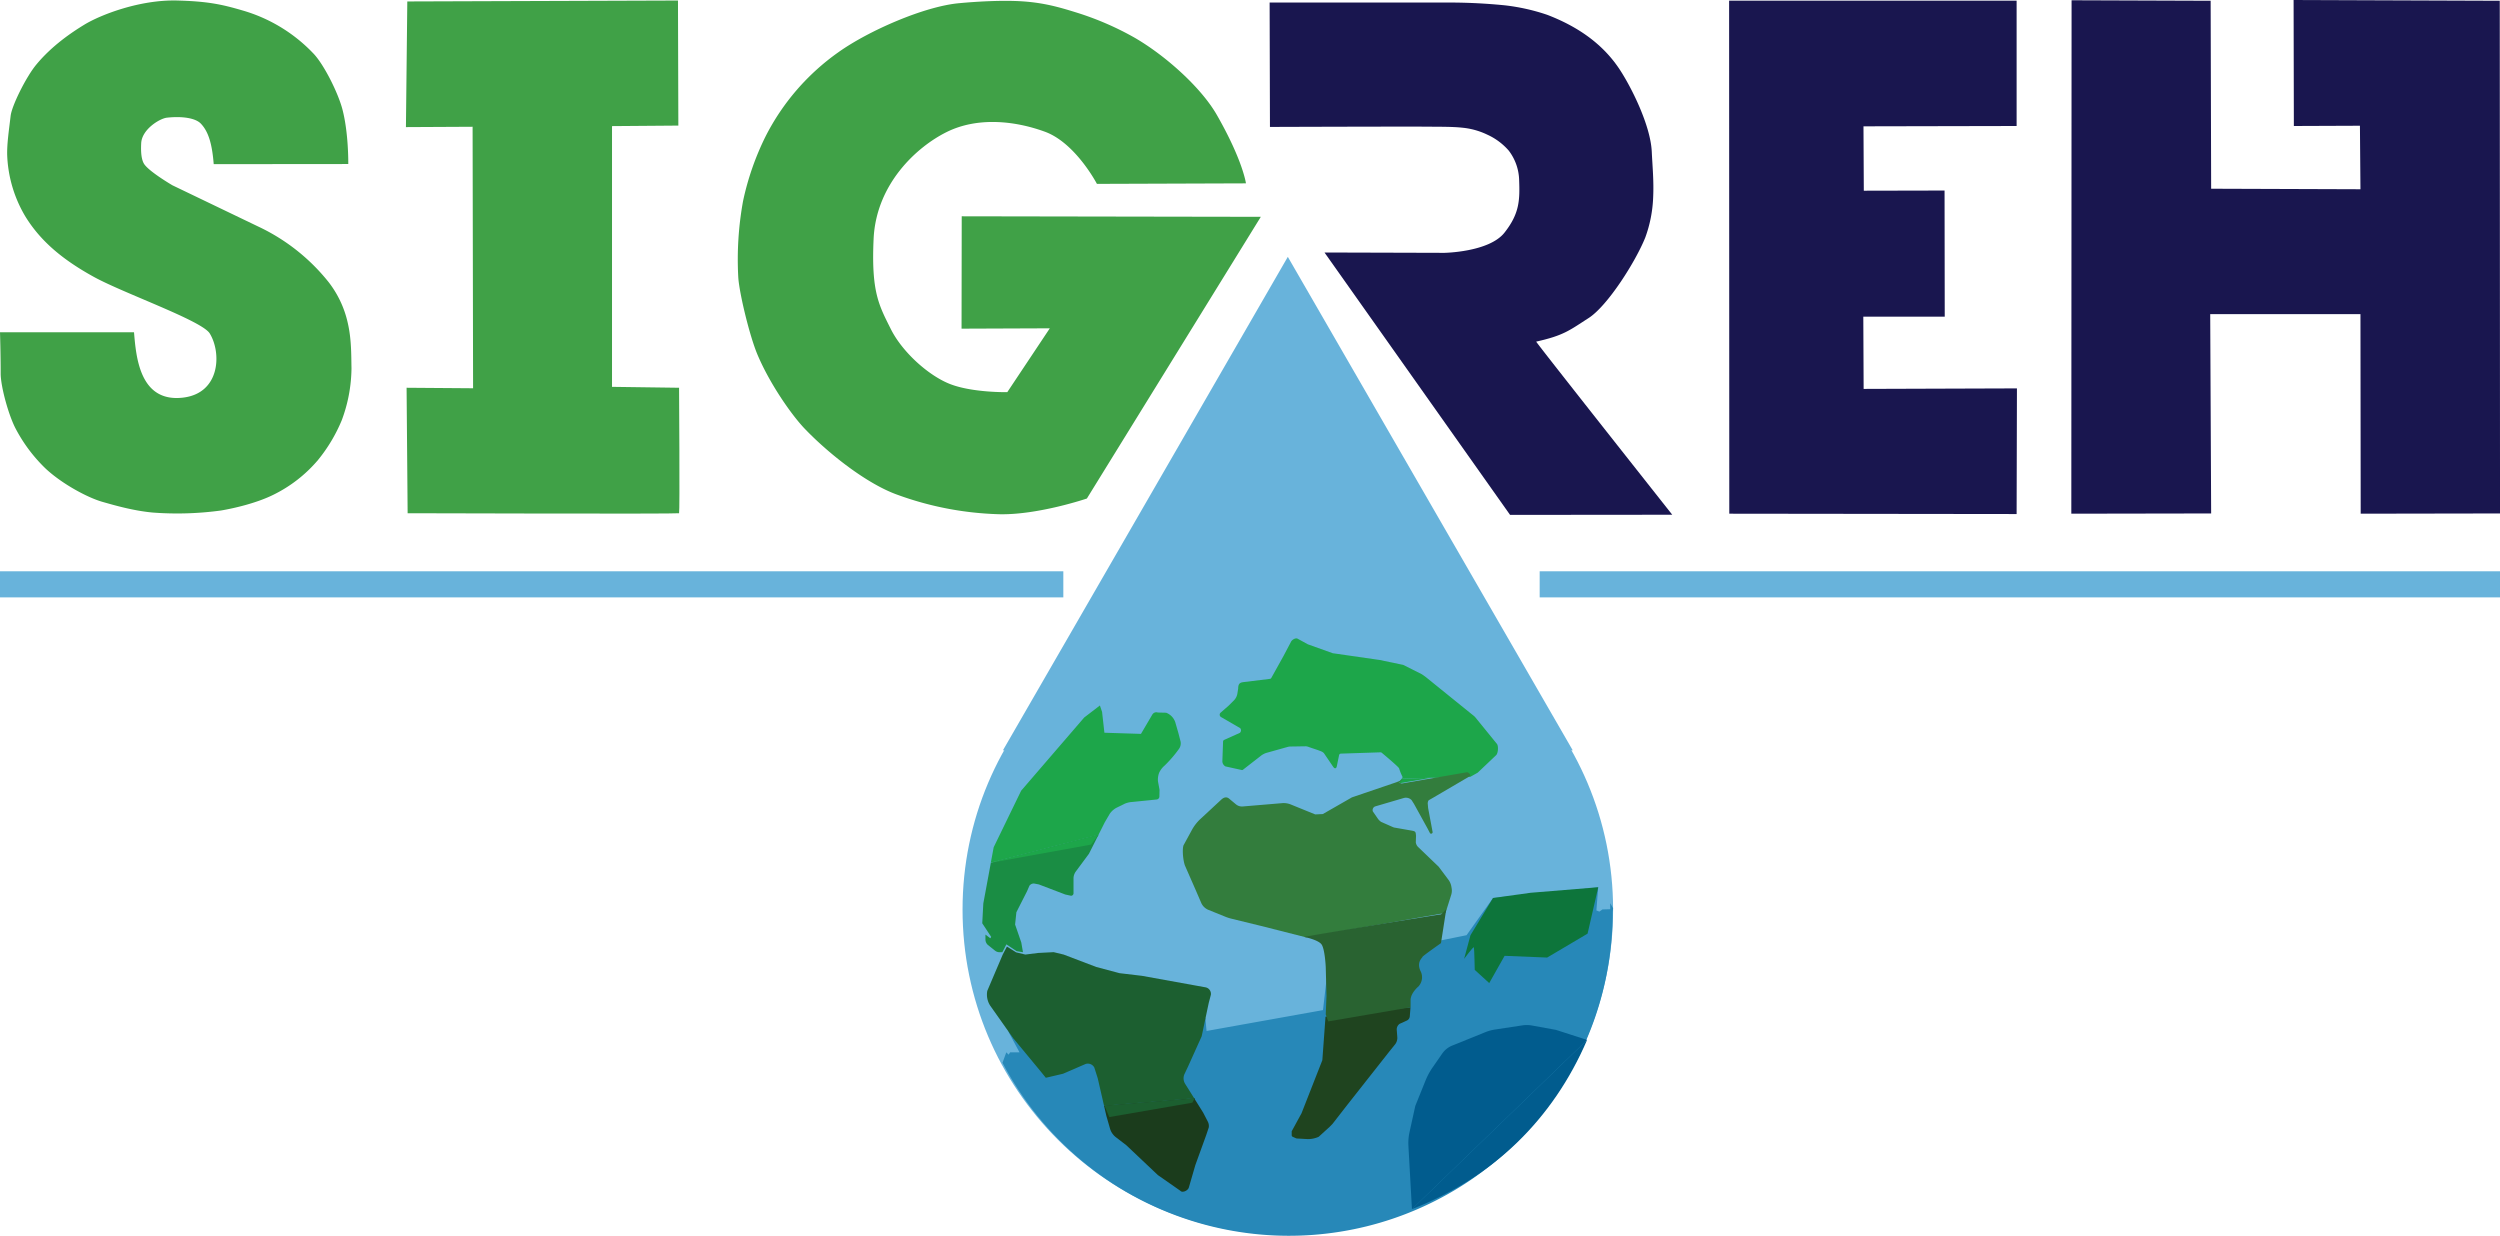 <svg xmlns="http://www.w3.org/2000/svg" viewBox="0 0 1149.81 568.32"><defs><style>.cls-1{fill:#40a147;}.cls-2{fill:#19164f;}.cls-3{fill:#68b3db;}.cls-4{fill:#2788b8;}.cls-5{fill:#0d753b;}.cls-6{fill:#1f441f;}.cls-7{fill:#1a8d44;}.cls-8{fill:#1da64a;}.cls-9{fill:#015c8e;}.cls-10{fill:#1b3c1c;}.cls-11{fill:#1c5f30;}.cls-12{fill:#337d3d;}.cls-13{fill:#296331;}.cls-14{fill:none;stroke:#68b3db;stroke-miterlimit:10;stroke-width:12px;}</style></defs><g id="Layer_2" data-name="Layer 2"><g id="Secciones"><g id="hoja_2" data-name="hoja 2"><path class="cls-1" d="M98.29,75.5l61.89-.06s.2-14.2-2.71-25.21c-2-7.59-8.54-20.71-13.43-25.73A72.78,72.78,0,0,0,111.42,4.77C102,2,95.4.6,81.56.24,64.24-.23,46.13,6.86,38.75,11.37c-6.08,3.71-15,9.79-22.08,18.37C12,35.39,5.44,48.58,4.89,53.29,4.09,60.12,3.19,66,3.3,71.2a59.35,59.35,0,0,0,8.24,28.15c7.29,12,18,20.49,31.63,28s49.7,20.14,53.29,26c5.49,8.9,4.93,27.72-12.6,29.56C64.24,185,62.58,164.12,61.64,152.82H0s.31,9.41.31,19c0,5.89,3.63,19.27,7,25.54a71.7,71.7,0,0,0,13.8,18.27c7.8,7.2,19.39,13.29,25.91,15.16,5.39,1.54,14.16,4.1,23.17,4.94a149.12,149.12,0,0,0,31.48-.94c5.58-.95,15.91-3.24,23.87-7.14a63.53,63.53,0,0,0,20.73-16.1,73.28,73.28,0,0,0,10.92-18.29,70.08,70.08,0,0,0,4.47-23.8c-.12-6.29,0-13.57-1.73-21A47.26,47.26,0,0,0,151,129.58a90.76,90.76,0,0,0-32.19-25.37l-39.53-19S68,78.62,66.11,75.12c-1.47-2.66-1.26-7.38-1.17-9.22.29-6.44,8.57-11.43,11.85-11.78,7.13-.77,13.12.2,15.55,2.71C95.94,60.54,97.58,66.43,98.29,75.5Z"/><path class="cls-1" d="M217.36,58.3l.22,120.27L187,178.34l.48,57.71s124.46.38,124.84,0,0-57.71,0-57.71l-30.84-.42V58l30.51-.24L311.82.24,187.33.67l-.63,57.79Z"/><path class="cls-1" d="M442.32,99.48l137.56.24-80,129.56s-22.61,7.69-40.51,7.22a147.84,147.84,0,0,1-46.64-8.95c-14-5-31.49-18.77-42.56-30.31-5.79-6-16-20.39-21.83-34.23-3.61-8.64-8.32-28.11-8.79-35.49a150.07,150.07,0,0,1,2.19-35A125.63,125.63,0,0,1,352.1,62.74,106.29,106.29,0,0,1,385.63,24c13.9-9.9,39.57-21.12,55.59-22.54C448.87.74,461.07,0,470.35.63c10.14.68,17.35,2.84,24.89,5.18A136.56,136.56,0,0,1,522,17.43c14.36,8.37,30.56,23,37.69,35.49,12,21,13.35,31.41,13.35,31.41l-68.54.24s-9.82-18.85-23.95-24-31.1-6.75-45,.08S403,84.57,401.8,109.77c-1.14,24.47,2.4,30.56,7.93,41.61,5.26,10.53,17.34,21.43,27.33,25.29,10.36,4,26.22,3.69,26.22,3.69L482.83,151l-40.59.16Z"/><path class="cls-2" d="M584.08,58.38l-.15-57.2H663.7a257.72,257.72,0,0,1,28.23,1.25,93,93,0,0,1,19.71,4.4c13.7,5.27,25.6,13.19,33.6,25.6,5.38,8.33,13.9,25.45,14.45,37.37.32,6.83,1,13.55.63,21.13a60.14,60.14,0,0,1-3.61,18.29c-4.4,11-17.28,31.41-26.07,37.06s-11.39,8-24.11,10.84c-.15.31,62.58,79.62,62.58,79.62l-74.59.07L609.17,116.13l55.12.16s20.57-.32,27.64-9.27,7.09-15.2,6.75-24.5a23.25,23.25,0,0,0-4.79-13.27,28.93,28.93,0,0,0-9.81-7.3,33.85,33.85,0,0,0-11.54-3.22c-4.51-.49-10.56-.42-16.1-.47-11.07-.1-72.36.12-72.36.12"/><polygon class="cls-2" points="952.65 236.26 1016.96 236.15 1016.53 144.47 1085.63 144.47 1085.74 236.26 1149.82 236.15 1149.7 0.35 1054.88 0 1055 57.95 1085.39 57.83 1085.63 87.04 1016.96 86.8 1016.73 0.35 952.77 0.12 952.65 236.26"/><polygon class="cls-2" points="795.34 236.26 927.49 236.42 927.64 178.63 857.13 178.87 856.98 145.65 894.43 145.65 894.35 87.63 857.21 87.71 857.06 58.1 927.49 57.95 927.49 0.31 795.26 0.31 795.34 236.26"/></g><polygon class="cls-3" points="592.3 118.13 723.35 345.11 461.26 345.11 592.3 118.13"/></g><g id="Planeta"><circle class="cls-3" cx="592.3" cy="418.35" r="149.6"/><path class="cls-4" d="M741.9,417.69l-1.32-2.3v2.78l-3.57.1-1.42,1-1.37-.54.83-10.62L686.69,413,674.5,430.12l-11.78,2.39-52.65,18.15-1.59,13.91-53.55,9.6s-.56-5.56-.46-6l-90.74,6.19,5.16,9.63h-4.31l-.69,1.07L462.82,484l-1.75,4.8a148.88,148.88,0,0,0,280.64-69.29"/><path class="cls-5" d="M678.27,446.07l6.66,6.07L692,439.61l19.58.79,18.59-11,4.9-21.34-31.13,2.55L686.69,413l-10.38,17.13L673.38,441s4.31-5.87,4.5-5.28S678.27,446.07,678.27,446.07Z"/><path class="cls-6" d="M609.63,467.67l-1.44,19.78a.74.74,0,0,1-.05.25L598.61,512a.47.47,0,0,1-.05.1l-4.37,8a.92.92,0,0,0-.11.39l0,1.56a.86.86,0,0,0,.52.82l1.54.68a.73.73,0,0,0,.3.07l5.1.28a12.32,12.32,0,0,0,4.83-1,1.07,1.07,0,0,0,.22-.15l4.88-4.43,0,0,1.32-1.34.07-.08,6.56-8.44L639,483.6l2.57-3.18a4.89,4.89,0,0,0,1.09-3.32l-.27-3.55a3.17,3.17,0,0,1,1.23-2.6l.19-.11L647,469.4a2.37,2.37,0,0,0,1.39-1.88l.34-4.24"/><polyline class="cls-6" points="609.72 467.67 610.88 469.77 648.76 463.29"/><path class="cls-7" d="M455.72,396.8l-3.47,18.73-.49,9.11,4.11,6.26-.39.64-2.25-1.7,0,2.21a3.4,3.4,0,0,0,1.15,2.58l3.26,2.6a3.38,3.38,0,0,0,2.07.72H461l1.86-3.62,4.7,3.13,2.93.49-.78-4.5-2.84-8.23.59-5.67,4.9-9.64,1.11-2.56a2.46,2.46,0,0,1,2.15-1l2.18.42,12.14,4.63,2.65.58a1.15,1.15,0,0,0,1.15-1.13l0-2.22v-4.89a5.49,5.49,0,0,1,1-2.85l6.09-8.22,4.43-8.79"/><polyline class="cls-7" points="455.72 396.8 501.81 388.45 505.23 383.93"/><path class="cls-8" d="M505.23,383.93l2.91-5.79,2.28-3.89a9,9,0,0,1,3-2.7l3.64-1.8a10.77,10.77,0,0,1,3.09-.86L532,367.7a1.39,1.39,0,0,0,1.23-1.36l.06-2.77a2.6,2.6,0,0,0-.05-.62l-.66-3.61a9.05,9.05,0,0,1,.53-3.91,9.68,9.68,0,0,1,2.51-3.31,56.81,56.81,0,0,0,6.46-7.46,4.49,4.49,0,0,0,.91-3.56l-1-3.88-1.44-5a7.09,7.09,0,0,0-4.22-4.42l-3.8-.09a2.13,2.13,0,0,0-2.51.88l-5.26,8.94L507.94,337l-1.07-9.59-1-2.94L498.65,330l-29,33.67-12.63,26-1.32,7.11"/><polyline class="cls-8" points="455.72 396.8 501.81 388.45 505.23 383.93"/><path class="cls-9" d="M729.94,478.29l-14.3-4.62-11-2a13.34,13.34,0,0,0-4.5-.07l-12.59,1.91a19.46,19.46,0,0,0-4.42,1.22l-15.23,6.16a10.28,10.28,0,0,0-4.58,3.66L658.85,491a29.9,29.9,0,0,0-3.17,5.86l-4.75,11.77-2.68,12.19a23.12,23.12,0,0,0-.49,6.1l1.63,29.22"/><path class="cls-9" d="M729.94,478.29c-15.72,36.59-43.31,63.34-80.55,77.81"/><path class="cls-8" d="M676.54,357.11l3-1.69a1.09,1.09,0,0,0,.17-.13l8.43-8c.88-.94,1.11-4,.38-5.09L678.6,330a5.11,5.11,0,0,0-.81-.8c-2.57-2.06-18.74-15.15-21.58-17.44a25.19,25.19,0,0,0-2.34-1.69l-8.39-4.22a.74.74,0,0,0-.21-.07l-10.83-2.26h-.05l-21.16-3.05-.17,0-11.5-4.12-.13-.06-4.7-2.58c-1-.42-2.5.59-2.92,1.37l-3.44,6.53-5.66,10.18a.85.85,0,0,1-.65.44l-12.19,1.49c-1.56.21-2.36.68-2.4,2.83a.37.37,0,0,1,0,.11l-.36,2.27a5.83,5.83,0,0,1-1.64,3.24l-2.33,2.32,0,0-3.83,3.36a1.25,1.25,0,0,0,.23,1.91l8.86,5.14a1.54,1.54,0,0,1-.15,2.15L563,340.31a.88.88,0,0,0-.48.77l-.33,9.16a2.79,2.79,0,0,0,1.42,2.25l7.24,1.6a.85.85,0,0,0,.73,0l8.34-6.49a8,8,0,0,1,2.81-1.41l9.5-2.66a5.58,5.58,0,0,1,1.29-.19c1.52,0,5.3-.09,6.85-.1a3.78,3.78,0,0,1,1.37.25c1.23.47,4,1.31,5.38,1.88a4.36,4.36,0,0,1,1.76,1l4.36,6.41c.64.85,1.31.77,1.57-.27l1.07-5.22a.88.88,0,0,1,.82-.68l18.21-.6a1,1,0,0,1,.59.2c1.39,1.17,8,6.7,8,7.23a23.11,23.11,0,0,0,1.45,3.64.86.86,0,0,1-.3,1.08"/><path class="cls-8" d="M676.54,357.11,675.48,355a.42.42,0,0,0-.44-.21l-31,5.38a.42.42,0,0,1-.42-.66l1-1.36"/><path class="cls-10" d="M507.76,508.54l1.07,4.64,1.7,5.91a7.69,7.69,0,0,0,2.68,3.94l4.82,3.7,14.49,13.71,10.37,7.24c.78,1,3.35.1,3.88-1.5l3-10.34,5-13.8,1.17-3.49a4.4,4.4,0,0,0-.39-2.6l-2.2-4.25-4.1-6.55"/><polyline class="cls-10" points="508 508.54 510.24 513.76 548.42 507.16 549.5 505.15"/><path class="cls-11" d="M549.26,505.15,545,498.36a4.85,4.85,0,0,1-.32-4.17l1.79-3.79,6.21-13.78,3.23-15.28,1-3.82a3.06,3.06,0,0,0-2.43-3.42l-29.24-5.29-10.36-1.23-10.67-2.84-15-5.71-4.6-1.11-7.2.37-5.82.74L467.32,438l-4.21-2.64-1.86,3.52s-7.14,16.73-7.18,16.87a9.38,9.38,0,0,0,1.31,6.72L466,477.5l12.63,15.27L481,495.7l7.92-1.86,10.37-4.49a3.37,3.37,0,0,1,4,1.61l1.58,4.94,2.9,12.64"/><polyline class="cls-11" points="507.96 508.54 510.2 513.76 548.37 507.16 549.45 505.15"/><path class="cls-12" d="M600.74,431.12l64.09-11.26,2.62-8.31a6.37,6.37,0,0,0,.21-2.94l-.13-.79a7.33,7.33,0,0,0-1.34-3.17l-4.49-6-9.22-8.86a3.66,3.66,0,0,1-1.32-2.4l.1-3c-.18-1.77-.11-2-1.86-2.35l-8.26-1.45-.42-.15L635.2,378a6,6,0,0,1-1.5-1.48l-2.29-3.33a1.8,1.8,0,0,1,1.15-2.33L645.72,367a3.6,3.6,0,0,1,3.51,1l1.1,1.73,6.26,11.35,1.12,2.14a.69.69,0,0,0,1.18-.57l-2.06-11-.19-2.25c.08-.58.16-1.21.68-1.47l1.93-1.11L676,357c.71-.5-.56-1.94-1.42-1.81l-29.89,5.17-1.29-.37,1.57-1.38-2.6,1.11-20.57,7-13.4,7.68-3.49.17L593.67,370a8.76,8.76,0,0,0-4-.61l-18.09,1.52a4.32,4.32,0,0,1-3.16-1l-3.26-2.71c-1.14-.83-2.29-.46-3.36.47l-9.49,8.81a20.12,20.12,0,0,0-4,5l-4,7.33c-.67,2.2-.13,7.21.71,9.36L549.77,409l2.81,6.5a6.27,6.27,0,0,0,2.95,2.87l8.17,3.31a19.07,19.07,0,0,0,2.56.82L580,425.86Z"/><path class="cls-13" d="M610.88,469.77l37.88-6.49V460c0-3.31,3.57-6.26,3.57-6.26a6.22,6.22,0,0,0,1-7.15c-2-4.21,1-6.16.88-6.46s8.53-6.36,8.53-6.36l2.44-15.66a29.57,29.57,0,0,1-2.44,2.44c-.09-.09-62.76,10.09-62.86,10.38,0,0,6.37,1.27,7.93,3.43s1.93,10.37,1.93,10.37l.35,13.32-.35,8.51Z"/><line class="cls-14" y1="268.75" x2="489.05" y2="268.75"/><line class="cls-14" x1="708.13" y1="268.75" x2="1149.81" y2="268.75"/></g></g></svg>